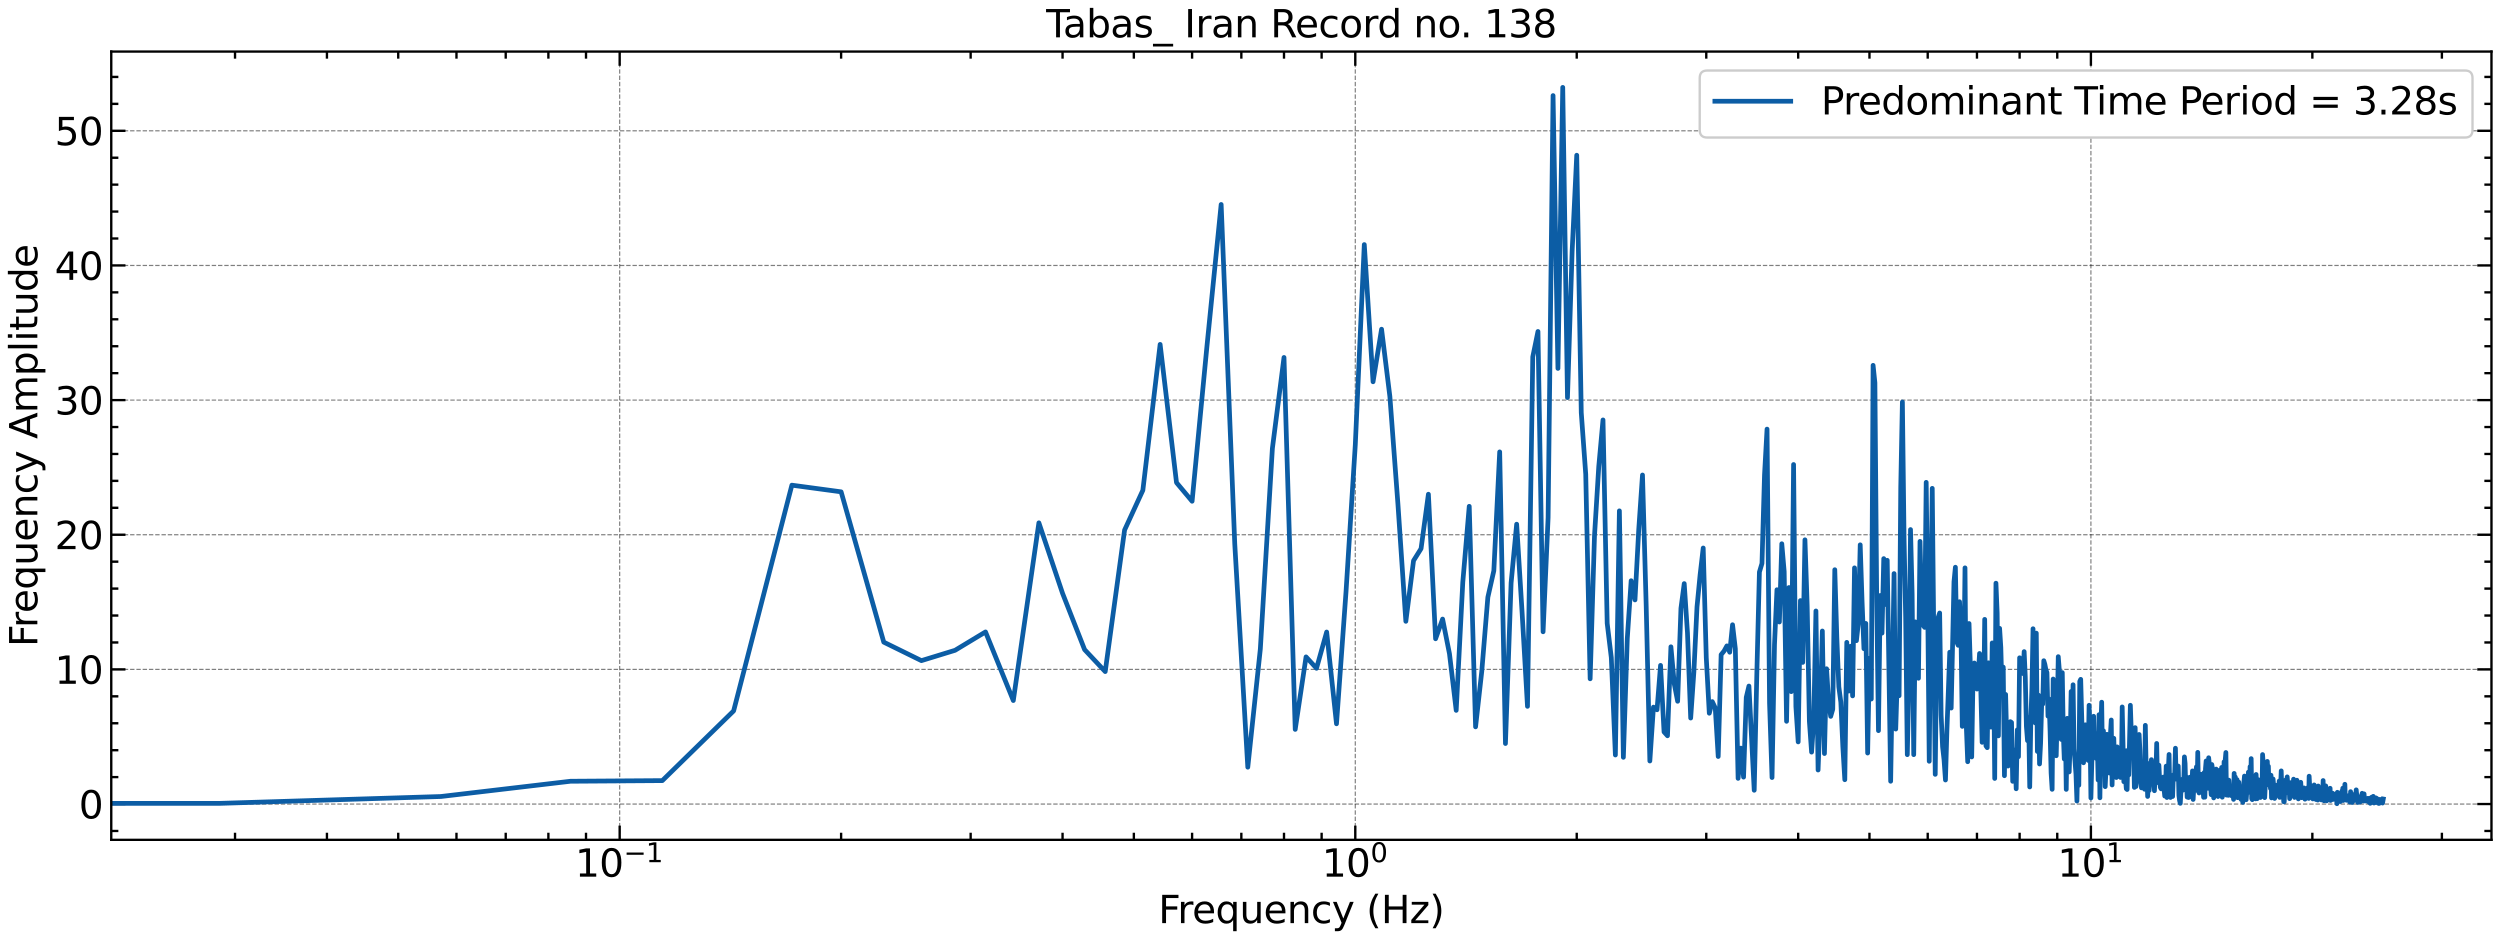 <?xml version="1.0" encoding="utf-8" standalone="no"?>
<!DOCTYPE svg PUBLIC "-//W3C//DTD SVG 1.1//EN"
  "http://www.w3.org/Graphics/SVG/1.1/DTD/svg11.dtd">
<svg xmlns:xlink="http://www.w3.org/1999/xlink" width="1054.945pt" height="396.467pt" viewBox="0 0 1054.945 396.467" xmlns="http://www.w3.org/2000/svg" version="1.1">
 <defs>
  <style type="text/css">*{stroke-linejoin: round; stroke-linecap: butt}</style>
 </defs>
 <g id="figure_1">
  <g id="patch_1">
   <path d="M 0 396.467 
L 1054.945 396.467 
L 1054.945 0 
L 0 0 
z
" style="fill: #ffffff"/>
  </g>
  <g id="axes_1">
   <g id="patch_2">
    <path d="M 46.945 354.397 
L 1051.345 354.397 
L 1051.345 21.758 
L 46.945 21.758 
z
" style="fill: #ffffff"/>
   </g>
   <g id="matplotlib.axis_1">
    <g id="xtick_1">
     <g id="line2d_1">
      <path d="M 261.487 354.397 
L 261.487 21.758 
" clip-path="url(#pe88d2de09d)" style="fill: none; stroke-dasharray: 1.85,0.8; stroke-dashoffset: 0; stroke: #000000; stroke-opacity: 0.5; stroke-width: 0.5"/>
     </g>
     <g id="line2d_2">
      <defs>
       <path id="mc8ecc2b5fe" d="M 0 0 
L 0 -6 
" style="stroke: #000000"/>
      </defs>
      <g>
       <use xlink:href="#mc8ecc2b5fe" x="261.487" y="354.397" style="stroke: #000000"/>
      </g>
     </g>
     <g id="line2d_3">
      <defs>
       <path id="m7f6d02382a" d="M 0 0 
L 0 6 
" style="stroke: #000000"/>
      </defs>
      <g>
       <use xlink:href="#m7f6d02382a" x="261.487" y="21.758" style="stroke: #000000"/>
      </g>
     </g>
     <g id="text_1">
      <!-- $\mathdefault{10^{-1}}$ -->
      <g transform="translate(242.687 370.055) scale(0.16 -0.16)">
       <defs>
        <path id="DejaVuSans-31" d="M 794 531 
L 1825 531 
L 1825 4091 
L 703 3866 
L 703 4441 
L 1819 4666 
L 2450 4666 
L 2450 531 
L 3481 531 
L 3481 0 
L 794 0 
L 794 531 
z
" transform="scale(0.016)"/>
        <path id="DejaVuSans-30" d="M 2034 4250 
Q 1547 4250 1301 3770 
Q 1056 3291 1056 2328 
Q 1056 1369 1301 889 
Q 1547 409 2034 409 
Q 2525 409 2770 889 
Q 3016 1369 3016 2328 
Q 3016 3291 2770 3770 
Q 2525 4250 2034 4250 
z
M 2034 4750 
Q 2819 4750 3233 4129 
Q 3647 3509 3647 2328 
Q 3647 1150 3233 529 
Q 2819 -91 2034 -91 
Q 1250 -91 836 529 
Q 422 1150 422 2328 
Q 422 3509 836 4129 
Q 1250 4750 2034 4750 
z
" transform="scale(0.016)"/>
        <path id="DejaVuSans-2212" d="M 678 2272 
L 4684 2272 
L 4684 1741 
L 678 1741 
L 678 2272 
z
" transform="scale(0.016)"/>
       </defs>
       <use xlink:href="#DejaVuSans-31" transform="translate(0 0.684)"/>
       <use xlink:href="#DejaVuSans-30" transform="translate(63.623 0.684)"/>
       <use xlink:href="#DejaVuSans-2212" transform="translate(128.203 38.966) scale(0.7)"/>
       <use xlink:href="#DejaVuSans-31" transform="translate(186.855 38.966) scale(0.7)"/>
      </g>
     </g>
    </g>
    <g id="xtick_2">
     <g id="line2d_4">
      <path d="M 571.902 354.397 
L 571.902 21.758 
" clip-path="url(#pe88d2de09d)" style="fill: none; stroke-dasharray: 1.85,0.8; stroke-dashoffset: 0; stroke: #000000; stroke-opacity: 0.5; stroke-width: 0.5"/>
     </g>
     <g id="line2d_5">
      <g>
       <use xlink:href="#mc8ecc2b5fe" x="571.902" y="354.397" style="stroke: #000000"/>
      </g>
     </g>
     <g id="line2d_6">
      <g>
       <use xlink:href="#m7f6d02382a" x="571.902" y="21.758" style="stroke: #000000"/>
      </g>
     </g>
     <g id="text_2">
      <!-- $\mathdefault{10^{0}}$ -->
      <g transform="translate(557.822 370.055) scale(0.16 -0.16)">
       <use xlink:href="#DejaVuSans-31" transform="translate(0 0.766)"/>
       <use xlink:href="#DejaVuSans-30" transform="translate(63.623 0.766)"/>
       <use xlink:href="#DejaVuSans-30" transform="translate(128.203 39.047) scale(0.7)"/>
      </g>
     </g>
    </g>
    <g id="xtick_3">
     <g id="line2d_7">
      <path d="M 882.318 354.397 
L 882.318 21.758 
" clip-path="url(#pe88d2de09d)" style="fill: none; stroke-dasharray: 1.85,0.8; stroke-dashoffset: 0; stroke: #000000; stroke-opacity: 0.5; stroke-width: 0.5"/>
     </g>
     <g id="line2d_8">
      <g>
       <use xlink:href="#mc8ecc2b5fe" x="882.318" y="354.397" style="stroke: #000000"/>
      </g>
     </g>
     <g id="line2d_9">
      <g>
       <use xlink:href="#m7f6d02382a" x="882.318" y="21.758" style="stroke: #000000"/>
      </g>
     </g>
     <g id="text_3">
      <!-- $\mathdefault{10^{1}}$ -->
      <g transform="translate(868.238 370.055) scale(0.16 -0.16)">
       <use xlink:href="#DejaVuSans-31" transform="translate(0 0.684)"/>
       <use xlink:href="#DejaVuSans-30" transform="translate(63.623 0.684)"/>
       <use xlink:href="#DejaVuSans-31" transform="translate(128.203 38.966) scale(0.7)"/>
      </g>
     </g>
    </g>
    <g id="xtick_4">
     <g id="line2d_10">
      <defs>
       <path id="m49f1343706" d="M 0 0 
L 0 -3 
" style="stroke: #000000"/>
      </defs>
      <g>
       <use xlink:href="#m49f1343706" x="99.177" y="354.397" style="stroke: #000000"/>
      </g>
     </g>
     <g id="line2d_11">
      <defs>
       <path id="m06d8e3eb8f" d="M 0 0 
L 0 3 
" style="stroke: #000000"/>
      </defs>
      <g>
       <use xlink:href="#m06d8e3eb8f" x="99.177" y="21.758" style="stroke: #000000"/>
      </g>
     </g>
    </g>
    <g id="xtick_5">
     <g id="line2d_12">
      <g>
       <use xlink:href="#m49f1343706" x="137.96" y="354.397" style="stroke: #000000"/>
      </g>
     </g>
     <g id="line2d_13">
      <g>
       <use xlink:href="#m06d8e3eb8f" x="137.96" y="21.758" style="stroke: #000000"/>
      </g>
     </g>
    </g>
    <g id="xtick_6">
     <g id="line2d_14">
      <g>
       <use xlink:href="#m49f1343706" x="168.042" y="354.397" style="stroke: #000000"/>
      </g>
     </g>
     <g id="line2d_15">
      <g>
       <use xlink:href="#m06d8e3eb8f" x="168.042" y="21.758" style="stroke: #000000"/>
      </g>
     </g>
    </g>
    <g id="xtick_7">
     <g id="line2d_16">
      <g>
       <use xlink:href="#m49f1343706" x="192.621" y="354.397" style="stroke: #000000"/>
      </g>
     </g>
     <g id="line2d_17">
      <g>
       <use xlink:href="#m06d8e3eb8f" x="192.621" y="21.758" style="stroke: #000000"/>
      </g>
     </g>
    </g>
    <g id="xtick_8">
     <g id="line2d_18">
      <g>
       <use xlink:href="#m49f1343706" x="213.403" y="354.397" style="stroke: #000000"/>
      </g>
     </g>
     <g id="line2d_19">
      <g>
       <use xlink:href="#m06d8e3eb8f" x="213.403" y="21.758" style="stroke: #000000"/>
      </g>
     </g>
    </g>
    <g id="xtick_9">
     <g id="line2d_20">
      <g>
       <use xlink:href="#m49f1343706" x="231.404" y="354.397" style="stroke: #000000"/>
      </g>
     </g>
     <g id="line2d_21">
      <g>
       <use xlink:href="#m06d8e3eb8f" x="231.404" y="21.758" style="stroke: #000000"/>
      </g>
     </g>
    </g>
    <g id="xtick_10">
     <g id="line2d_22">
      <g>
       <use xlink:href="#m49f1343706" x="247.283" y="354.397" style="stroke: #000000"/>
      </g>
     </g>
     <g id="line2d_23">
      <g>
       <use xlink:href="#m06d8e3eb8f" x="247.283" y="21.758" style="stroke: #000000"/>
      </g>
     </g>
    </g>
    <g id="xtick_11">
     <g id="line2d_24">
      <g>
       <use xlink:href="#m49f1343706" x="354.931" y="354.397" style="stroke: #000000"/>
      </g>
     </g>
     <g id="line2d_25">
      <g>
       <use xlink:href="#m06d8e3eb8f" x="354.931" y="21.758" style="stroke: #000000"/>
      </g>
     </g>
    </g>
    <g id="xtick_12">
     <g id="line2d_26">
      <g>
       <use xlink:href="#m49f1343706" x="409.593" y="354.397" style="stroke: #000000"/>
      </g>
     </g>
     <g id="line2d_27">
      <g>
       <use xlink:href="#m06d8e3eb8f" x="409.593" y="21.758" style="stroke: #000000"/>
      </g>
     </g>
    </g>
    <g id="xtick_13">
     <g id="line2d_28">
      <g>
       <use xlink:href="#m49f1343706" x="448.376" y="354.397" style="stroke: #000000"/>
      </g>
     </g>
     <g id="line2d_29">
      <g>
       <use xlink:href="#m06d8e3eb8f" x="448.376" y="21.758" style="stroke: #000000"/>
      </g>
     </g>
    </g>
    <g id="xtick_14">
     <g id="line2d_30">
      <g>
       <use xlink:href="#m49f1343706" x="478.458" y="354.397" style="stroke: #000000"/>
      </g>
     </g>
     <g id="line2d_31">
      <g>
       <use xlink:href="#m06d8e3eb8f" x="478.458" y="21.758" style="stroke: #000000"/>
      </g>
     </g>
    </g>
    <g id="xtick_15">
     <g id="line2d_32">
      <g>
       <use xlink:href="#m49f1343706" x="503.037" y="354.397" style="stroke: #000000"/>
      </g>
     </g>
     <g id="line2d_33">
      <g>
       <use xlink:href="#m06d8e3eb8f" x="503.037" y="21.758" style="stroke: #000000"/>
      </g>
     </g>
    </g>
    <g id="xtick_16">
     <g id="line2d_34">
      <g>
       <use xlink:href="#m49f1343706" x="523.818" y="354.397" style="stroke: #000000"/>
      </g>
     </g>
     <g id="line2d_35">
      <g>
       <use xlink:href="#m06d8e3eb8f" x="523.818" y="21.758" style="stroke: #000000"/>
      </g>
     </g>
    </g>
    <g id="xtick_17">
     <g id="line2d_36">
      <g>
       <use xlink:href="#m49f1343706" x="541.82" y="354.397" style="stroke: #000000"/>
      </g>
     </g>
     <g id="line2d_37">
      <g>
       <use xlink:href="#m06d8e3eb8f" x="541.82" y="21.758" style="stroke: #000000"/>
      </g>
     </g>
    </g>
    <g id="xtick_18">
     <g id="line2d_38">
      <g>
       <use xlink:href="#m49f1343706" x="557.698" y="354.397" style="stroke: #000000"/>
      </g>
     </g>
     <g id="line2d_39">
      <g>
       <use xlink:href="#m06d8e3eb8f" x="557.698" y="21.758" style="stroke: #000000"/>
      </g>
     </g>
    </g>
    <g id="xtick_19">
     <g id="line2d_40">
      <g>
       <use xlink:href="#m49f1343706" x="665.347" y="354.397" style="stroke: #000000"/>
      </g>
     </g>
     <g id="line2d_41">
      <g>
       <use xlink:href="#m06d8e3eb8f" x="665.347" y="21.758" style="stroke: #000000"/>
      </g>
     </g>
    </g>
    <g id="xtick_20">
     <g id="line2d_42">
      <g>
       <use xlink:href="#m49f1343706" x="720.008" y="354.397" style="stroke: #000000"/>
      </g>
     </g>
     <g id="line2d_43">
      <g>
       <use xlink:href="#m06d8e3eb8f" x="720.008" y="21.758" style="stroke: #000000"/>
      </g>
     </g>
    </g>
    <g id="xtick_21">
     <g id="line2d_44">
      <g>
       <use xlink:href="#m49f1343706" x="758.791" y="354.397" style="stroke: #000000"/>
      </g>
     </g>
     <g id="line2d_45">
      <g>
       <use xlink:href="#m06d8e3eb8f" x="758.791" y="21.758" style="stroke: #000000"/>
      </g>
     </g>
    </g>
    <g id="xtick_22">
     <g id="line2d_46">
      <g>
       <use xlink:href="#m49f1343706" x="788.873" y="354.397" style="stroke: #000000"/>
      </g>
     </g>
     <g id="line2d_47">
      <g>
       <use xlink:href="#m06d8e3eb8f" x="788.873" y="21.758" style="stroke: #000000"/>
      </g>
     </g>
    </g>
    <g id="xtick_23">
     <g id="line2d_48">
      <g>
       <use xlink:href="#m49f1343706" x="813.453" y="354.397" style="stroke: #000000"/>
      </g>
     </g>
     <g id="line2d_49">
      <g>
       <use xlink:href="#m06d8e3eb8f" x="813.453" y="21.758" style="stroke: #000000"/>
      </g>
     </g>
    </g>
    <g id="xtick_24">
     <g id="line2d_50">
      <g>
       <use xlink:href="#m49f1343706" x="834.234" y="354.397" style="stroke: #000000"/>
      </g>
     </g>
     <g id="line2d_51">
      <g>
       <use xlink:href="#m06d8e3eb8f" x="834.234" y="21.758" style="stroke: #000000"/>
      </g>
     </g>
    </g>
    <g id="xtick_25">
     <g id="line2d_52">
      <g>
       <use xlink:href="#m49f1343706" x="852.235" y="354.397" style="stroke: #000000"/>
      </g>
     </g>
     <g id="line2d_53">
      <g>
       <use xlink:href="#m06d8e3eb8f" x="852.235" y="21.758" style="stroke: #000000"/>
      </g>
     </g>
    </g>
    <g id="xtick_26">
     <g id="line2d_54">
      <g>
       <use xlink:href="#m49f1343706" x="868.114" y="354.397" style="stroke: #000000"/>
      </g>
     </g>
     <g id="line2d_55">
      <g>
       <use xlink:href="#m06d8e3eb8f" x="868.114" y="21.758" style="stroke: #000000"/>
      </g>
     </g>
    </g>
    <g id="xtick_27">
     <g id="line2d_56">
      <g>
       <use xlink:href="#m49f1343706" x="975.762" y="354.397" style="stroke: #000000"/>
      </g>
     </g>
     <g id="line2d_57">
      <g>
       <use xlink:href="#m06d8e3eb8f" x="975.762" y="21.758" style="stroke: #000000"/>
      </g>
     </g>
    </g>
    <g id="xtick_28">
     <g id="line2d_58">
      <g>
       <use xlink:href="#m49f1343706" x="1030.424" y="354.397" style="stroke: #000000"/>
      </g>
     </g>
     <g id="line2d_59">
      <g>
       <use xlink:href="#m06d8e3eb8f" x="1030.424" y="21.758" style="stroke: #000000"/>
      </g>
     </g>
    </g>
    <g id="text_4">
     <!-- Frequency (Hz) -->
     <g transform="translate(488.817 389.54) scale(0.16 -0.16)">
      <defs>
       <path id="DejaVuSans-46" d="M 628 4666 
L 3309 4666 
L 3309 4134 
L 1259 4134 
L 1259 2759 
L 3109 2759 
L 3109 2228 
L 1259 2228 
L 1259 0 
L 628 0 
L 628 4666 
z
" transform="scale(0.016)"/>
       <path id="DejaVuSans-72" d="M 2631 2963 
Q 2534 3019 2420 3045 
Q 2306 3072 2169 3072 
Q 1681 3072 1420 2755 
Q 1159 2438 1159 1844 
L 1159 0 
L 581 0 
L 581 3500 
L 1159 3500 
L 1159 2956 
Q 1341 3275 1631 3429 
Q 1922 3584 2338 3584 
Q 2397 3584 2469 3576 
Q 2541 3569 2628 3553 
L 2631 2963 
z
" transform="scale(0.016)"/>
       <path id="DejaVuSans-65" d="M 3597 1894 
L 3597 1613 
L 953 1613 
Q 991 1019 1311 708 
Q 1631 397 2203 397 
Q 2534 397 2845 478 
Q 3156 559 3463 722 
L 3463 178 
Q 3153 47 2828 -22 
Q 2503 -91 2169 -91 
Q 1331 -91 842 396 
Q 353 884 353 1716 
Q 353 2575 817 3079 
Q 1281 3584 2069 3584 
Q 2775 3584 3186 3129 
Q 3597 2675 3597 1894 
z
M 3022 2063 
Q 3016 2534 2758 2815 
Q 2500 3097 2075 3097 
Q 1594 3097 1305 2825 
Q 1016 2553 972 2059 
L 3022 2063 
z
" transform="scale(0.016)"/>
       <path id="DejaVuSans-71" d="M 947 1747 
Q 947 1113 1208 752 
Q 1469 391 1925 391 
Q 2381 391 2643 752 
Q 2906 1113 2906 1747 
Q 2906 2381 2643 2742 
Q 2381 3103 1925 3103 
Q 1469 3103 1208 2742 
Q 947 2381 947 1747 
z
M 2906 525 
Q 2725 213 2448 61 
Q 2172 -91 1784 -91 
Q 1150 -91 751 415 
Q 353 922 353 1747 
Q 353 2572 751 3078 
Q 1150 3584 1784 3584 
Q 2172 3584 2448 3432 
Q 2725 3281 2906 2969 
L 2906 3500 
L 3481 3500 
L 3481 -1331 
L 2906 -1331 
L 2906 525 
z
" transform="scale(0.016)"/>
       <path id="DejaVuSans-75" d="M 544 1381 
L 544 3500 
L 1119 3500 
L 1119 1403 
Q 1119 906 1312 657 
Q 1506 409 1894 409 
Q 2359 409 2629 706 
Q 2900 1003 2900 1516 
L 2900 3500 
L 3475 3500 
L 3475 0 
L 2900 0 
L 2900 538 
Q 2691 219 2414 64 
Q 2138 -91 1772 -91 
Q 1169 -91 856 284 
Q 544 659 544 1381 
z
M 1991 3584 
L 1991 3584 
z
" transform="scale(0.016)"/>
       <path id="DejaVuSans-6e" d="M 3513 2113 
L 3513 0 
L 2938 0 
L 2938 2094 
Q 2938 2591 2744 2837 
Q 2550 3084 2163 3084 
Q 1697 3084 1428 2787 
Q 1159 2491 1159 1978 
L 1159 0 
L 581 0 
L 581 3500 
L 1159 3500 
L 1159 2956 
Q 1366 3272 1645 3428 
Q 1925 3584 2291 3584 
Q 2894 3584 3203 3211 
Q 3513 2838 3513 2113 
z
" transform="scale(0.016)"/>
       <path id="DejaVuSans-63" d="M 3122 3366 
L 3122 2828 
Q 2878 2963 2633 3030 
Q 2388 3097 2138 3097 
Q 1578 3097 1268 2742 
Q 959 2388 959 1747 
Q 959 1106 1268 751 
Q 1578 397 2138 397 
Q 2388 397 2633 464 
Q 2878 531 3122 666 
L 3122 134 
Q 2881 22 2623 -34 
Q 2366 -91 2075 -91 
Q 1284 -91 818 406 
Q 353 903 353 1747 
Q 353 2603 823 3093 
Q 1294 3584 2113 3584 
Q 2378 3584 2631 3529 
Q 2884 3475 3122 3366 
z
" transform="scale(0.016)"/>
       <path id="DejaVuSans-79" d="M 2059 -325 
Q 1816 -950 1584 -1140 
Q 1353 -1331 966 -1331 
L 506 -1331 
L 506 -850 
L 844 -850 
Q 1081 -850 1212 -737 
Q 1344 -625 1503 -206 
L 1606 56 
L 191 3500 
L 800 3500 
L 1894 763 
L 2988 3500 
L 3597 3500 
L 2059 -325 
z
" transform="scale(0.016)"/>
       <path id="DejaVuSans-20" transform="scale(0.016)"/>
       <path id="DejaVuSans-28" d="M 1984 4856 
Q 1566 4138 1362 3434 
Q 1159 2731 1159 2009 
Q 1159 1288 1364 580 
Q 1569 -128 1984 -844 
L 1484 -844 
Q 1016 -109 783 600 
Q 550 1309 550 2009 
Q 550 2706 781 3412 
Q 1013 4119 1484 4856 
L 1984 4856 
z
" transform="scale(0.016)"/>
       <path id="DejaVuSans-48" d="M 628 4666 
L 1259 4666 
L 1259 2753 
L 3553 2753 
L 3553 4666 
L 4184 4666 
L 4184 0 
L 3553 0 
L 3553 2222 
L 1259 2222 
L 1259 0 
L 628 0 
L 628 4666 
z
" transform="scale(0.016)"/>
       <path id="DejaVuSans-7a" d="M 353 3500 
L 3084 3500 
L 3084 2975 
L 922 459 
L 3084 459 
L 3084 0 
L 275 0 
L 275 525 
L 2438 3041 
L 353 3041 
L 353 3500 
z
" transform="scale(0.016)"/>
       <path id="DejaVuSans-29" d="M 513 4856 
L 1013 4856 
Q 1481 4119 1714 3412 
Q 1947 2706 1947 2009 
Q 1947 1309 1714 600 
Q 1481 -109 1013 -844 
L 513 -844 
Q 928 -128 1133 580 
Q 1338 1288 1338 2009 
Q 1338 2731 1133 3434 
Q 928 4138 513 4856 
z
" transform="scale(0.016)"/>
      </defs>
      <use xlink:href="#DejaVuSans-46"/>
      <use xlink:href="#DejaVuSans-72" x="50.27"/>
      <use xlink:href="#DejaVuSans-65" x="89.133"/>
      <use xlink:href="#DejaVuSans-71" x="150.656"/>
      <use xlink:href="#DejaVuSans-75" x="214.133"/>
      <use xlink:href="#DejaVuSans-65" x="277.512"/>
      <use xlink:href="#DejaVuSans-6e" x="339.035"/>
      <use xlink:href="#DejaVuSans-63" x="402.414"/>
      <use xlink:href="#DejaVuSans-79" x="457.395"/>
      <use xlink:href="#DejaVuSans-20" x="516.574"/>
      <use xlink:href="#DejaVuSans-28" x="548.361"/>
      <use xlink:href="#DejaVuSans-48" x="587.375"/>
      <use xlink:href="#DejaVuSans-7a" x="662.57"/>
      <use xlink:href="#DejaVuSans-29" x="715.061"/>
     </g>
    </g>
   </g>
   <g id="matplotlib.axis_2">
    <g id="ytick_1">
     <g id="line2d_60">
      <path d="M 46.945 339.289 
L 1051.345 339.289 
" clip-path="url(#pe88d2de09d)" style="fill: none; stroke-dasharray: 1.85,0.8; stroke-dashoffset: 0; stroke: #000000; stroke-opacity: 0.5; stroke-width: 0.5"/>
     </g>
     <g id="line2d_61">
      <defs>
       <path id="m2271f872e5" d="M 0 0 
L 6 0 
" style="stroke: #000000"/>
      </defs>
      <g>
       <use xlink:href="#m2271f872e5" x="46.945" y="339.289" style="stroke: #000000"/>
      </g>
     </g>
     <g id="line2d_62">
      <defs>
       <path id="mfde141acc9" d="M 0 0 
L -6 0 
" style="stroke: #000000"/>
      </defs>
      <g>
       <use xlink:href="#mfde141acc9" x="1051.345" y="339.289" style="stroke: #000000"/>
      </g>
     </g>
     <g id="text_5">
      <!-- 0 -->
      <g transform="translate(33.265 345.368) scale(0.16 -0.16)">
       <use xlink:href="#DejaVuSans-30"/>
      </g>
     </g>
    </g>
    <g id="ytick_2">
     <g id="line2d_63">
      <path d="M 46.945 282.469 
L 1051.345 282.469 
" clip-path="url(#pe88d2de09d)" style="fill: none; stroke-dasharray: 1.85,0.8; stroke-dashoffset: 0; stroke: #000000; stroke-opacity: 0.5; stroke-width: 0.5"/>
     </g>
     <g id="line2d_64">
      <g>
       <use xlink:href="#m2271f872e5" x="46.945" y="282.469" style="stroke: #000000"/>
      </g>
     </g>
     <g id="line2d_65">
      <g>
       <use xlink:href="#mfde141acc9" x="1051.345" y="282.469" style="stroke: #000000"/>
      </g>
     </g>
     <g id="text_6">
      <!-- 10 -->
      <g transform="translate(23.085 288.548) scale(0.16 -0.16)">
       <use xlink:href="#DejaVuSans-31"/>
       <use xlink:href="#DejaVuSans-30" x="63.623"/>
      </g>
     </g>
    </g>
    <g id="ytick_3">
     <g id="line2d_66">
      <path d="M 46.945 225.65 
L 1051.345 225.65 
" clip-path="url(#pe88d2de09d)" style="fill: none; stroke-dasharray: 1.85,0.8; stroke-dashoffset: 0; stroke: #000000; stroke-opacity: 0.5; stroke-width: 0.5"/>
     </g>
     <g id="line2d_67">
      <g>
       <use xlink:href="#m2271f872e5" x="46.945" y="225.65" style="stroke: #000000"/>
      </g>
     </g>
     <g id="line2d_68">
      <g>
       <use xlink:href="#mfde141acc9" x="1051.345" y="225.65" style="stroke: #000000"/>
      </g>
     </g>
     <g id="text_7">
      <!-- 20 -->
      <g transform="translate(23.085 231.728) scale(0.16 -0.16)">
       <defs>
        <path id="DejaVuSans-32" d="M 1228 531 
L 3431 531 
L 3431 0 
L 469 0 
L 469 531 
Q 828 903 1448 1529 
Q 2069 2156 2228 2338 
Q 2531 2678 2651 2914 
Q 2772 3150 2772 3378 
Q 2772 3750 2511 3984 
Q 2250 4219 1831 4219 
Q 1534 4219 1204 4116 
Q 875 4013 500 3803 
L 500 4441 
Q 881 4594 1212 4672 
Q 1544 4750 1819 4750 
Q 2544 4750 2975 4387 
Q 3406 4025 3406 3419 
Q 3406 3131 3298 2873 
Q 3191 2616 2906 2266 
Q 2828 2175 2409 1742 
Q 1991 1309 1228 531 
z
" transform="scale(0.016)"/>
       </defs>
       <use xlink:href="#DejaVuSans-32"/>
       <use xlink:href="#DejaVuSans-30" x="63.623"/>
      </g>
     </g>
    </g>
    <g id="ytick_4">
     <g id="line2d_69">
      <path d="M 46.945 168.83 
L 1051.345 168.83 
" clip-path="url(#pe88d2de09d)" style="fill: none; stroke-dasharray: 1.85,0.8; stroke-dashoffset: 0; stroke: #000000; stroke-opacity: 0.5; stroke-width: 0.5"/>
     </g>
     <g id="line2d_70">
      <g>
       <use xlink:href="#m2271f872e5" x="46.945" y="168.83" style="stroke: #000000"/>
      </g>
     </g>
     <g id="line2d_71">
      <g>
       <use xlink:href="#mfde141acc9" x="1051.345" y="168.83" style="stroke: #000000"/>
      </g>
     </g>
     <g id="text_8">
      <!-- 30 -->
      <g transform="translate(23.085 174.908) scale(0.16 -0.16)">
       <defs>
        <path id="DejaVuSans-33" d="M 2597 2516 
Q 3050 2419 3304 2112 
Q 3559 1806 3559 1356 
Q 3559 666 3084 287 
Q 2609 -91 1734 -91 
Q 1441 -91 1130 -33 
Q 819 25 488 141 
L 488 750 
Q 750 597 1062 519 
Q 1375 441 1716 441 
Q 2309 441 2620 675 
Q 2931 909 2931 1356 
Q 2931 1769 2642 2001 
Q 2353 2234 1838 2234 
L 1294 2234 
L 1294 2753 
L 1863 2753 
Q 2328 2753 2575 2939 
Q 2822 3125 2822 3475 
Q 2822 3834 2567 4026 
Q 2313 4219 1838 4219 
Q 1578 4219 1281 4162 
Q 984 4106 628 3988 
L 628 4550 
Q 988 4650 1302 4700 
Q 1616 4750 1894 4750 
Q 2613 4750 3031 4423 
Q 3450 4097 3450 3541 
Q 3450 3153 3228 2886 
Q 3006 2619 2597 2516 
z
" transform="scale(0.016)"/>
       </defs>
       <use xlink:href="#DejaVuSans-33"/>
       <use xlink:href="#DejaVuSans-30" x="63.623"/>
      </g>
     </g>
    </g>
    <g id="ytick_5">
     <g id="line2d_72">
      <path d="M 46.945 112.01 
L 1051.345 112.01 
" clip-path="url(#pe88d2de09d)" style="fill: none; stroke-dasharray: 1.85,0.8; stroke-dashoffset: 0; stroke: #000000; stroke-opacity: 0.5; stroke-width: 0.5"/>
     </g>
     <g id="line2d_73">
      <g>
       <use xlink:href="#m2271f872e5" x="46.945" y="112.01" style="stroke: #000000"/>
      </g>
     </g>
     <g id="line2d_74">
      <g>
       <use xlink:href="#mfde141acc9" x="1051.345" y="112.01" style="stroke: #000000"/>
      </g>
     </g>
     <g id="text_9">
      <!-- 40 -->
      <g transform="translate(23.085 118.089) scale(0.16 -0.16)">
       <defs>
        <path id="DejaVuSans-34" d="M 2419 4116 
L 825 1625 
L 2419 1625 
L 2419 4116 
z
M 2253 4666 
L 3047 4666 
L 3047 1625 
L 3713 1625 
L 3713 1100 
L 3047 1100 
L 3047 0 
L 2419 0 
L 2419 1100 
L 313 1100 
L 313 1709 
L 2253 4666 
z
" transform="scale(0.016)"/>
       </defs>
       <use xlink:href="#DejaVuSans-34"/>
       <use xlink:href="#DejaVuSans-30" x="63.623"/>
      </g>
     </g>
    </g>
    <g id="ytick_6">
     <g id="line2d_75">
      <path d="M 46.945 55.19 
L 1051.345 55.19 
" clip-path="url(#pe88d2de09d)" style="fill: none; stroke-dasharray: 1.85,0.8; stroke-dashoffset: 0; stroke: #000000; stroke-opacity: 0.5; stroke-width: 0.5"/>
     </g>
     <g id="line2d_76">
      <g>
       <use xlink:href="#m2271f872e5" x="46.945" y="55.19" style="stroke: #000000"/>
      </g>
     </g>
     <g id="line2d_77">
      <g>
       <use xlink:href="#mfde141acc9" x="1051.345" y="55.19" style="stroke: #000000"/>
      </g>
     </g>
     <g id="text_10">
      <!-- 50 -->
      <g transform="translate(23.085 61.269) scale(0.16 -0.16)">
       <defs>
        <path id="DejaVuSans-35" d="M 691 4666 
L 3169 4666 
L 3169 4134 
L 1269 4134 
L 1269 2991 
Q 1406 3038 1543 3061 
Q 1681 3084 1819 3084 
Q 2600 3084 3056 2656 
Q 3513 2228 3513 1497 
Q 3513 744 3044 326 
Q 2575 -91 1722 -91 
Q 1428 -91 1123 -41 
Q 819 9 494 109 
L 494 744 
Q 775 591 1075 516 
Q 1375 441 1709 441 
Q 2250 441 2565 725 
Q 2881 1009 2881 1497 
Q 2881 1984 2565 2268 
Q 2250 2553 1709 2553 
Q 1456 2553 1204 2497 
Q 953 2441 691 2322 
L 691 4666 
z
" transform="scale(0.016)"/>
       </defs>
       <use xlink:href="#DejaVuSans-35"/>
       <use xlink:href="#DejaVuSans-30" x="63.623"/>
      </g>
     </g>
    </g>
    <g id="ytick_7">
     <g id="line2d_78">
      <defs>
       <path id="m483a235f70" d="M 0 0 
L 3 0 
" style="stroke: #000000"/>
      </defs>
      <g>
       <use xlink:href="#m483a235f70" x="46.945" y="350.653" style="stroke: #000000"/>
      </g>
     </g>
     <g id="line2d_79">
      <defs>
       <path id="mf4b39a8055" d="M 0 0 
L -3 0 
" style="stroke: #000000"/>
      </defs>
      <g>
       <use xlink:href="#mf4b39a8055" x="1051.345" y="350.653" style="stroke: #000000"/>
      </g>
     </g>
    </g>
    <g id="ytick_8">
     <g id="line2d_80">
      <g>
       <use xlink:href="#m483a235f70" x="46.945" y="327.925" style="stroke: #000000"/>
      </g>
     </g>
     <g id="line2d_81">
      <g>
       <use xlink:href="#mf4b39a8055" x="1051.345" y="327.925" style="stroke: #000000"/>
      </g>
     </g>
    </g>
    <g id="ytick_9">
     <g id="line2d_82">
      <g>
       <use xlink:href="#m483a235f70" x="46.945" y="316.561" style="stroke: #000000"/>
      </g>
     </g>
     <g id="line2d_83">
      <g>
       <use xlink:href="#mf4b39a8055" x="1051.345" y="316.561" style="stroke: #000000"/>
      </g>
     </g>
    </g>
    <g id="ytick_10">
     <g id="line2d_84">
      <g>
       <use xlink:href="#m483a235f70" x="46.945" y="305.197" style="stroke: #000000"/>
      </g>
     </g>
     <g id="line2d_85">
      <g>
       <use xlink:href="#mf4b39a8055" x="1051.345" y="305.197" style="stroke: #000000"/>
      </g>
     </g>
    </g>
    <g id="ytick_11">
     <g id="line2d_86">
      <g>
       <use xlink:href="#m483a235f70" x="46.945" y="293.833" style="stroke: #000000"/>
      </g>
     </g>
     <g id="line2d_87">
      <g>
       <use xlink:href="#mf4b39a8055" x="1051.345" y="293.833" style="stroke: #000000"/>
      </g>
     </g>
    </g>
    <g id="ytick_12">
     <g id="line2d_88">
      <g>
       <use xlink:href="#m483a235f70" x="46.945" y="271.106" style="stroke: #000000"/>
      </g>
     </g>
     <g id="line2d_89">
      <g>
       <use xlink:href="#mf4b39a8055" x="1051.345" y="271.106" style="stroke: #000000"/>
      </g>
     </g>
    </g>
    <g id="ytick_13">
     <g id="line2d_90">
      <g>
       <use xlink:href="#m483a235f70" x="46.945" y="259.742" style="stroke: #000000"/>
      </g>
     </g>
     <g id="line2d_91">
      <g>
       <use xlink:href="#mf4b39a8055" x="1051.345" y="259.742" style="stroke: #000000"/>
      </g>
     </g>
    </g>
    <g id="ytick_14">
     <g id="line2d_92">
      <g>
       <use xlink:href="#m483a235f70" x="46.945" y="248.378" style="stroke: #000000"/>
      </g>
     </g>
     <g id="line2d_93">
      <g>
       <use xlink:href="#mf4b39a8055" x="1051.345" y="248.378" style="stroke: #000000"/>
      </g>
     </g>
    </g>
    <g id="ytick_15">
     <g id="line2d_94">
      <g>
       <use xlink:href="#m483a235f70" x="46.945" y="237.014" style="stroke: #000000"/>
      </g>
     </g>
     <g id="line2d_95">
      <g>
       <use xlink:href="#mf4b39a8055" x="1051.345" y="237.014" style="stroke: #000000"/>
      </g>
     </g>
    </g>
    <g id="ytick_16">
     <g id="line2d_96">
      <g>
       <use xlink:href="#m483a235f70" x="46.945" y="214.286" style="stroke: #000000"/>
      </g>
     </g>
     <g id="line2d_97">
      <g>
       <use xlink:href="#mf4b39a8055" x="1051.345" y="214.286" style="stroke: #000000"/>
      </g>
     </g>
    </g>
    <g id="ytick_17">
     <g id="line2d_98">
      <g>
       <use xlink:href="#m483a235f70" x="46.945" y="202.922" style="stroke: #000000"/>
      </g>
     </g>
     <g id="line2d_99">
      <g>
       <use xlink:href="#mf4b39a8055" x="1051.345" y="202.922" style="stroke: #000000"/>
      </g>
     </g>
    </g>
    <g id="ytick_18">
     <g id="line2d_100">
      <g>
       <use xlink:href="#m483a235f70" x="46.945" y="191.558" style="stroke: #000000"/>
      </g>
     </g>
     <g id="line2d_101">
      <g>
       <use xlink:href="#mf4b39a8055" x="1051.345" y="191.558" style="stroke: #000000"/>
      </g>
     </g>
    </g>
    <g id="ytick_19">
     <g id="line2d_102">
      <g>
       <use xlink:href="#m483a235f70" x="46.945" y="180.194" style="stroke: #000000"/>
      </g>
     </g>
     <g id="line2d_103">
      <g>
       <use xlink:href="#mf4b39a8055" x="1051.345" y="180.194" style="stroke: #000000"/>
      </g>
     </g>
    </g>
    <g id="ytick_20">
     <g id="line2d_104">
      <g>
       <use xlink:href="#m483a235f70" x="46.945" y="157.466" style="stroke: #000000"/>
      </g>
     </g>
     <g id="line2d_105">
      <g>
       <use xlink:href="#mf4b39a8055" x="1051.345" y="157.466" style="stroke: #000000"/>
      </g>
     </g>
    </g>
    <g id="ytick_21">
     <g id="line2d_106">
      <g>
       <use xlink:href="#m483a235f70" x="46.945" y="146.102" style="stroke: #000000"/>
      </g>
     </g>
     <g id="line2d_107">
      <g>
       <use xlink:href="#mf4b39a8055" x="1051.345" y="146.102" style="stroke: #000000"/>
      </g>
     </g>
    </g>
    <g id="ytick_22">
     <g id="line2d_108">
      <g>
       <use xlink:href="#m483a235f70" x="46.945" y="134.738" style="stroke: #000000"/>
      </g>
     </g>
     <g id="line2d_109">
      <g>
       <use xlink:href="#mf4b39a8055" x="1051.345" y="134.738" style="stroke: #000000"/>
      </g>
     </g>
    </g>
    <g id="ytick_23">
     <g id="line2d_110">
      <g>
       <use xlink:href="#m483a235f70" x="46.945" y="123.374" style="stroke: #000000"/>
      </g>
     </g>
     <g id="line2d_111">
      <g>
       <use xlink:href="#mf4b39a8055" x="1051.345" y="123.374" style="stroke: #000000"/>
      </g>
     </g>
    </g>
    <g id="ytick_24">
     <g id="line2d_112">
      <g>
       <use xlink:href="#m483a235f70" x="46.945" y="100.646" style="stroke: #000000"/>
      </g>
     </g>
     <g id="line2d_113">
      <g>
       <use xlink:href="#mf4b39a8055" x="1051.345" y="100.646" style="stroke: #000000"/>
      </g>
     </g>
    </g>
    <g id="ytick_25">
     <g id="line2d_114">
      <g>
       <use xlink:href="#m483a235f70" x="46.945" y="89.282" style="stroke: #000000"/>
      </g>
     </g>
     <g id="line2d_115">
      <g>
       <use xlink:href="#mf4b39a8055" x="1051.345" y="89.282" style="stroke: #000000"/>
      </g>
     </g>
    </g>
    <g id="ytick_26">
     <g id="line2d_116">
      <g>
       <use xlink:href="#m483a235f70" x="46.945" y="77.918" style="stroke: #000000"/>
      </g>
     </g>
     <g id="line2d_117">
      <g>
       <use xlink:href="#mf4b39a8055" x="1051.345" y="77.918" style="stroke: #000000"/>
      </g>
     </g>
    </g>
    <g id="ytick_27">
     <g id="line2d_118">
      <g>
       <use xlink:href="#m483a235f70" x="46.945" y="66.554" style="stroke: #000000"/>
      </g>
     </g>
     <g id="line2d_119">
      <g>
       <use xlink:href="#mf4b39a8055" x="1051.345" y="66.554" style="stroke: #000000"/>
      </g>
     </g>
    </g>
    <g id="ytick_28">
     <g id="line2d_120">
      <g>
       <use xlink:href="#m483a235f70" x="46.945" y="43.826" style="stroke: #000000"/>
      </g>
     </g>
     <g id="line2d_121">
      <g>
       <use xlink:href="#mf4b39a8055" x="1051.345" y="43.826" style="stroke: #000000"/>
      </g>
     </g>
    </g>
    <g id="ytick_29">
     <g id="line2d_122">
      <g>
       <use xlink:href="#m483a235f70" x="46.945" y="32.462" style="stroke: #000000"/>
      </g>
     </g>
     <g id="line2d_123">
      <g>
       <use xlink:href="#mf4b39a8055" x="1051.345" y="32.462" style="stroke: #000000"/>
      </g>
     </g>
    </g>
    <g id="text_11">
     <!-- Frequency Amplitude -->
     <g transform="translate(15.758 272.944) rotate(-90) scale(0.16 -0.16)">
      <defs>
       <path id="DejaVuSans-41" d="M 2188 4044 
L 1331 1722 
L 3047 1722 
L 2188 4044 
z
M 1831 4666 
L 2547 4666 
L 4325 0 
L 3669 0 
L 3244 1197 
L 1141 1197 
L 716 0 
L 50 0 
L 1831 4666 
z
" transform="scale(0.016)"/>
       <path id="DejaVuSans-6d" d="M 3328 2828 
Q 3544 3216 3844 3400 
Q 4144 3584 4550 3584 
Q 5097 3584 5394 3201 
Q 5691 2819 5691 2113 
L 5691 0 
L 5113 0 
L 5113 2094 
Q 5113 2597 4934 2840 
Q 4756 3084 4391 3084 
Q 3944 3084 3684 2787 
Q 3425 2491 3425 1978 
L 3425 0 
L 2847 0 
L 2847 2094 
Q 2847 2600 2669 2842 
Q 2491 3084 2119 3084 
Q 1678 3084 1418 2786 
Q 1159 2488 1159 1978 
L 1159 0 
L 581 0 
L 581 3500 
L 1159 3500 
L 1159 2956 
Q 1356 3278 1631 3431 
Q 1906 3584 2284 3584 
Q 2666 3584 2933 3390 
Q 3200 3197 3328 2828 
z
" transform="scale(0.016)"/>
       <path id="DejaVuSans-70" d="M 1159 525 
L 1159 -1331 
L 581 -1331 
L 581 3500 
L 1159 3500 
L 1159 2969 
Q 1341 3281 1617 3432 
Q 1894 3584 2278 3584 
Q 2916 3584 3314 3078 
Q 3713 2572 3713 1747 
Q 3713 922 3314 415 
Q 2916 -91 2278 -91 
Q 1894 -91 1617 61 
Q 1341 213 1159 525 
z
M 3116 1747 
Q 3116 2381 2855 2742 
Q 2594 3103 2138 3103 
Q 1681 3103 1420 2742 
Q 1159 2381 1159 1747 
Q 1159 1113 1420 752 
Q 1681 391 2138 391 
Q 2594 391 2855 752 
Q 3116 1113 3116 1747 
z
" transform="scale(0.016)"/>
       <path id="DejaVuSans-6c" d="M 603 4863 
L 1178 4863 
L 1178 0 
L 603 0 
L 603 4863 
z
" transform="scale(0.016)"/>
       <path id="DejaVuSans-69" d="M 603 3500 
L 1178 3500 
L 1178 0 
L 603 0 
L 603 3500 
z
M 603 4863 
L 1178 4863 
L 1178 4134 
L 603 4134 
L 603 4863 
z
" transform="scale(0.016)"/>
       <path id="DejaVuSans-74" d="M 1172 4494 
L 1172 3500 
L 2356 3500 
L 2356 3053 
L 1172 3053 
L 1172 1153 
Q 1172 725 1289 603 
Q 1406 481 1766 481 
L 2356 481 
L 2356 0 
L 1766 0 
Q 1100 0 847 248 
Q 594 497 594 1153 
L 594 3053 
L 172 3053 
L 172 3500 
L 594 3500 
L 594 4494 
L 1172 4494 
z
" transform="scale(0.016)"/>
       <path id="DejaVuSans-64" d="M 2906 2969 
L 2906 4863 
L 3481 4863 
L 3481 0 
L 2906 0 
L 2906 525 
Q 2725 213 2448 61 
Q 2172 -91 1784 -91 
Q 1150 -91 751 415 
Q 353 922 353 1747 
Q 353 2572 751 3078 
Q 1150 3584 1784 3584 
Q 2172 3584 2448 3432 
Q 2725 3281 2906 2969 
z
M 947 1747 
Q 947 1113 1208 752 
Q 1469 391 1925 391 
Q 2381 391 2643 752 
Q 2906 1113 2906 1747 
Q 2906 2381 2643 2742 
Q 2381 3103 1925 3103 
Q 1469 3103 1208 2742 
Q 947 2381 947 1747 
z
" transform="scale(0.016)"/>
      </defs>
      <use xlink:href="#DejaVuSans-46"/>
      <use xlink:href="#DejaVuSans-72" x="50.27"/>
      <use xlink:href="#DejaVuSans-65" x="89.133"/>
      <use xlink:href="#DejaVuSans-71" x="150.656"/>
      <use xlink:href="#DejaVuSans-75" x="214.133"/>
      <use xlink:href="#DejaVuSans-65" x="277.512"/>
      <use xlink:href="#DejaVuSans-6e" x="339.035"/>
      <use xlink:href="#DejaVuSans-63" x="402.414"/>
      <use xlink:href="#DejaVuSans-79" x="457.395"/>
      <use xlink:href="#DejaVuSans-20" x="516.574"/>
      <use xlink:href="#DejaVuSans-41" x="548.361"/>
      <use xlink:href="#DejaVuSans-6d" x="616.77"/>
      <use xlink:href="#DejaVuSans-70" x="714.182"/>
      <use xlink:href="#DejaVuSans-6c" x="777.658"/>
      <use xlink:href="#DejaVuSans-69" x="805.441"/>
      <use xlink:href="#DejaVuSans-74" x="833.225"/>
      <use xlink:href="#DejaVuSans-75" x="872.434"/>
      <use xlink:href="#DejaVuSans-64" x="935.812"/>
      <use xlink:href="#DejaVuSans-65" x="999.289"/>
     </g>
    </g>
   </g>
   <g id="line2d_124">
    <path d="M -1 339.004 
L 92.6 339.004 
L 186.044 336.109 
L 240.705 329.672 
L 279.488 329.399 
L 309.571 299.994 
L 334.15 204.734 
L 354.931 207.54 
L 372.933 270.976 
L 388.811 278.774 
L 403.015 274.411 
L 415.864 266.655 
L 427.594 295.614 
L 438.385 220.618 
L 448.376 250.377 
L 457.677 274.126 
L 466.377 283.389 
L 474.55 223.657 
L 482.256 206.9 
L 489.545 145.327 
L 496.459 203.655 
L 503.037 211.516 
L 509.308 146.075 
L 515.301 86.282 
L 521.039 229.494 
L 526.542 323.737 
L 531.829 273.88 
L 536.917 189.229 
L 541.82 150.838 
L 546.551 307.792 
L 551.121 277.194 
L 555.541 282.01 
L 559.822 266.704 
L 563.97 305.421 
L 567.994 249.643 
L 571.902 187.745 
L 575.7 103.207 
L 579.394 161.096 
L 582.989 138.92 
L 586.491 167.278 
L 589.904 212.843 
L 593.233 262.182 
L 596.481 236.59 
L 599.654 231.513 
L 602.753 208.559 
L 605.782 269.543 
L 608.745 261.233 
L 611.645 275.861 
L 614.483 299.756 
L 617.263 245.713 
L 619.986 213.654 
L 622.656 306.709 
L 625.274 283.298 
L 627.842 252.02 
L 630.362 240.847 
L 632.835 190.69 
L 635.264 313.75 
L 637.65 245.996 
L 639.995 221.199 
L 642.3 258.618 
L 644.565 298.06 
L 646.794 150.589 
L 648.986 139.873 
L 651.143 266.593 
L 653.266 218.406 
L 655.356 40.334 
L 657.414 155.461 
L 659.442 36.877 
L 661.439 167.768 
L 663.407 105.972 
L 665.347 65.507 
L 667.259 174.165 
L 669.144 200.098 
L 671.004 286.438 
L 672.838 226.162 
L 674.648 196.819 
L 676.433 177.205 
L 678.196 263.015 
L 679.935 277.503 
L 681.653 318.59 
L 683.348 215.566 
L 685.023 319.568 
L 686.677 269.438 
L 688.311 245.054 
L 689.926 253.148 
L 691.521 223.337 
L 693.098 200.445 
L 694.656 255.713 
L 696.197 321.125 
L 697.721 298.389 
L 699.227 299.514 
L 700.716 280.778 
L 702.19 308.866 
L 703.647 310.478 
L 705.089 272.933 
L 706.516 288.64 
L 707.927 295.927 
L 709.324 256.675 
L 710.707 246.267 
L 712.076 267.067 
L 713.431 302.999 
L 714.772 283.621 
L 716.1 256.072 
L 717.416 242.504 
L 718.718 231.245 
L 720.008 277.532 
L 721.286 300.966 
L 722.552 296.07 
L 723.806 298.75 
L 725.048 319.223 
L 726.28 276.25 
L 727.5 274.742 
L 728.709 272.552 
L 729.907 275.228 
L 731.095 263.629 
L 732.272 273.768 
L 733.439 328.452 
L 734.597 315.69 
L 735.744 327.931 
L 736.882 294.259 
L 738.01 289.497 
L 740.238 333.475 
L 741.339 284.492 
L 742.43 241.395 
L 743.513 237.755 
L 744.587 200.407 
L 745.653 181.076 
L 746.71 296.734 
L 747.759 328.111 
L 748.8 271.971 
L 749.833 248.859 
L 750.859 262.463 
L 751.876 229.457 
L 752.886 241.207 
L 753.888 304.369 
L 754.883 247.919 
L 755.871 291.853 
L 756.851 196.013 
L 757.825 298.147 
L 758.791 313.061 
L 759.751 253.432 
L 760.703 279.528 
L 761.649 227.791 
L 762.589 255.49 
L 763.522 304.412 
L 764.448 317.382 
L 765.369 303.889 
L 766.283 257.818 
L 767.19 324.924 
L 768.092 300.848 
L 768.988 266.27 
L 769.878 317.979 
L 770.762 282.206 
L 771.64 295.966 
L 772.513 302.296 
L 773.38 299.278 
L 774.241 240.409 
L 775.097 269.031 
L 775.947 289.824 
L 776.793 296.301 
L 777.633 314.969 
L 778.467 329.018 
L 779.297 271.057 
L 780.122 291.613 
L 780.941 272.698 
L 781.756 293.647 
L 782.565 239.626 
L 783.37 270.349 
L 784.17 263.006 
L 784.966 229.903 
L 785.756 253.978 
L 786.542 273.754 
L 787.324 263.068 
L 788.101 317.763 
L 788.873 277.766 
L 789.642 294.979 
L 790.405 154.169 
L 791.165 161.486 
L 791.92 251.367 
L 792.671 308.314 
L 793.418 251.291 
L 794.161 267.174 
L 794.9 235.727 
L 795.634 255.082 
L 796.365 236.434 
L 797.815 329.668 
L 799.249 242.037 
L 799.96 307.651 
L 800.668 284.965 
L 801.372 293.587 
L 802.072 205.587 
L 802.769 169.632 
L 803.462 226.804 
L 804.151 260.524 
L 804.838 318.451 
L 805.52 286.432 
L 806.199 223.469 
L 806.875 250.639 
L 807.547 318.444 
L 808.216 262.433 
L 808.882 263.906 
L 809.545 286.212 
L 810.204 228.454 
L 810.86 255.097 
L 811.513 263.886 
L 812.162 264.746 
L 812.809 203.538 
L 813.453 256.186 
L 814.093 321.24 
L 814.73 257.414 
L 815.365 206.076 
L 816.625 326.76 
L 817.25 273.003 
L 817.873 260.543 
L 818.493 258.67 
L 819.11 301.709 
L 819.724 315.098 
L 820.335 320.531 
L 820.944 329.142 
L 821.55 308.262 
L 822.754 275.221 
L 823.351 298.789 
L 824.539 245.491 
L 825.129 239.364 
L 825.717 270.93 
L 826.301 272.301 
L 826.884 253.926 
L 827.464 265.687 
L 828.041 306.51 
L 828.616 287.944 
L 829.188 239.622 
L 829.758 306.852 
L 830.326 321.433 
L 830.891 263.109 
L 831.454 281.173 
L 832.015 319.41 
L 832.573 285.523 
L 833.129 279.775 
L 833.682 287.371 
L 834.234 290.774 
L 834.783 284.665 
L 835.33 275.761 
L 835.875 291.97 
L 836.417 313.243 
L 836.957 305.699 
L 837.496 261.365 
L 838.032 314.733 
L 838.566 315.499 
L 839.097 279.697 
L 839.627 305.718 
L 840.155 306.822 
L 840.68 271.301 
L 841.204 275.964 
L 841.725 328.482 
L 842.245 246.093 
L 842.762 258.762 
L 843.278 310.517 
L 843.791 265.153 
L 844.303 273.227 
L 844.813 291.807 
L 845.321 281.511 
L 845.826 327.332 
L 846.33 293.043 
L 846.832 313.756 
L 847.333 323.259 
L 847.831 319.053 
L 848.328 304.532 
L 848.822 304.865 
L 849.315 329.704 
L 849.806 316.438 
L 850.296 318.91 
L 850.783 332.844 
L 851.269 307.969 
L 851.753 319.301 
L 852.235 277.572 
L 852.716 282.415 
L 853.195 281.108 
L 853.672 284.228 
L 854.148 274.971 
L 854.622 285.63 
L 855.094 306.477 
L 855.564 312.538 
L 856.033 302.755 
L 856.501 332.075 
L 856.966 303.778 
L 857.43 290.349 
L 857.893 265.318 
L 858.354 296.313 
L 858.813 305.047 
L 859.271 267.18 
L 859.727 317.095 
L 860.182 293.332 
L 860.635 322.384 
L 861.086 313.638 
L 861.537 297.292 
L 861.985 297.121 
L 862.432 278.805 
L 862.878 280.28 
L 863.322 282.594 
L 863.765 283.832 
L 864.206 302.198 
L 864.646 294.957 
L 865.084 308.416 
L 865.521 326.197 
L 865.957 333.081 
L 866.391 286.534 
L 866.824 310.991 
L 867.685 318.911 
L 868.114 300.701 
L 868.541 277.093 
L 868.967 282.561 
L 869.392 302.247 
L 869.815 312.027 
L 870.237 283.831 
L 870.658 309.481 
L 871.077 320.289 
L 871.495 304.377 
L 871.912 333.107 
L 872.327 303.126 
L 872.741 320.427 
L 873.154 325.732 
L 873.566 313.005 
L 873.976 291.791 
L 874.385 311.398 
L 874.793 288.957 
L 875.2 315.934 
L 876.01 326.585 
L 876.413 338.019 
L 876.815 319.146 
L 877.215 331.371 
L 877.615 287.519 
L 878.013 286.663 
L 878.806 316.109 
L 879.201 321.867 
L 879.594 316.016 
L 879.987 305.855 
L 880.378 306.633 
L 880.768 311.902 
L 881.157 320.861 
L 881.545 297.621 
L 881.932 307.433 
L 882.318 336.725 
L 882.702 321.616 
L 883.086 314.726 
L 883.468 302.253 
L 883.85 319.242 
L 884.23 309.494 
L 884.609 320.063 
L 884.987 312.083 
L 885.365 329.151 
L 885.741 301.578 
L 886.116 336.653 
L 886.49 306.889 
L 886.862 296.305 
L 887.234 322.419 
L 887.605 308.376 
L 887.975 316.601 
L 888.344 331.948 
L 888.712 324.331 
L 889.079 309.866 
L 889.444 318.561 
L 889.809 311.779 
L 890.173 326.202 
L 890.536 310.184 
L 890.898 303.824 
L 891.259 331.239 
L 891.619 313.298 
L 891.978 311.546 
L 892.336 323.749 
L 892.693 315.552 
L 893.049 328.099 
L 893.405 315.179 
L 894.112 327.482 
L 894.465 325.027 
L 894.816 328.069 
L 895.167 327.269 
L 895.516 298.312 
L 896.213 329.863 
L 896.56 316.716 
L 896.906 328.406 
L 897.252 332.84 
L 897.596 333.153 
L 897.939 316.582 
L 898.282 327.015 
L 898.965 297.611 
L 899.644 317.343 
L 899.982 309.738 
L 900.319 314.681 
L 900.656 332.269 
L 900.992 307.05 
L 901.327 331.895 
L 901.661 328.916 
L 902.658 309.931 
L 902.989 316.582 
L 903.319 328.21 
L 903.648 332.449 
L 904.304 329.449 
L 904.631 330.635 
L 904.957 333.043 
L 905.282 306.075 
L 905.607 323.491 
L 905.931 325.497 
L 906.253 336.084 
L 906.576 331.2 
L 906.897 333.555 
L 907.218 322.051 
L 907.537 323.934 
L 907.856 320.553 
L 908.492 328.9 
L 908.809 330.107 
L 909.125 333.669 
L 909.441 327.108 
L 909.755 326.053 
L 910.069 313.721 
L 910.382 328.459 
L 910.695 330.274 
L 911.006 322.88 
L 911.317 328.914 
L 911.628 332.301 
L 911.937 332.866 
L 912.554 328.802 
L 912.862 327.918 
L 913.168 332.974 
L 913.474 335.916 
L 913.78 333.846 
L 914.084 323.283 
L 914.388 336.535 
L 915.296 318.363 
L 915.597 334.358 
L 915.898 336.51 
L 916.198 329.21 
L 916.497 329.661 
L 916.796 336.11 
L 917.094 326.996 
L 917.391 327.51 
L 917.688 326.484 
L 917.984 315.737 
L 918.279 328.774 
L 918.574 326.106 
L 918.868 325.3 
L 919.161 323.252 
L 919.454 335.679 
L 919.746 337.879 
L 920.037 338.992 
L 920.328 333.624 
L 920.618 330.542 
L 920.908 328.797 
L 921.197 333.407 
L 921.485 330.785 
L 921.773 319.395 
L 922.06 322.15 
L 922.347 333.277 
L 922.633 327.888 
L 922.918 336.355 
L 923.203 330.917 
L 923.487 336.544 
L 923.77 336.386 
L 924.053 327.973 
L 924.336 329.102 
L 924.617 332.33 
L 924.899 333.702 
L 925.179 325.309 
L 925.459 337.351 
L 926.017 327.281 
L 926.296 325.375 
L 926.573 326.18 
L 926.85 323.573 
L 927.127 333.579 
L 927.403 317.474 
L 927.678 331.147 
L 927.953 334.62 
L 928.227 329.906 
L 928.501 334.119 
L 928.774 326.725 
L 929.047 334.296 
L 929.319 328.779 
L 929.861 336.443 
L 930.132 325.978 
L 930.402 336.402 
L 930.671 324.281 
L 930.94 321.107 
L 931.208 332.712 
L 931.476 327.63 
L 931.743 329.205 
L 932.01 319.757 
L 932.276 322.322 
L 932.542 332.913 
L 932.807 331.556 
L 933.071 335.345 
L 933.336 322.611 
L 933.862 325.88 
L 934.125 336.7 
L 934.387 334.084 
L 934.648 333.133 
L 934.909 327.197 
L 935.17 324.544 
L 935.43 333.366 
L 935.689 333.678 
L 935.948 336.111 
L 936.207 332.788 
L 936.465 334.022 
L 936.722 325.003 
L 936.979 331.837 
L 937.236 333.153 
L 937.492 323.844 
L 937.747 336.409 
L 938.003 326.182 
L 938.257 334.108 
L 938.511 321.462 
L 938.765 327.266 
L 939.018 320.392 
L 939.271 317.534 
L 939.523 335.512 
L 939.775 332.354 
L 940.026 332.247 
L 940.277 335.619 
L 940.527 329.212 
L 940.777 332.629 
L 941.026 333.245 
L 941.275 333.449 
L 941.524 335.725 
L 941.772 333.789 
L 942.02 335.93 
L 942.267 334.85 
L 942.513 337.319 
L 942.76 326.364 
L 943.005 331.501 
L 943.251 327.869 
L 943.496 335.44 
L 943.984 328.984 
L 944.228 336.602 
L 944.713 330.043 
L 944.956 334.037 
L 945.198 333.028 
L 945.439 336.603 
L 945.68 337.345 
L 945.92 332.084 
L 946.16 334.599 
L 946.4 338.595 
L 946.639 332.775 
L 947.117 327.483 
L 947.355 334.425 
L 947.592 336.478 
L 947.829 337.472 
L 948.066 334.443 
L 948.302 333.138 
L 948.538 334.508 
L 948.774 325.821 
L 949.009 333.759 
L 949.243 334.113 
L 949.478 323.504 
L 949.711 334.121 
L 949.945 320.128 
L 950.178 337.067 
L 950.411 337.426 
L 950.643 328.527 
L 951.106 334.891 
L 951.337 334.871 
L 951.568 331.085 
L 951.798 337.101 
L 952.028 326.807 
L 952.486 337.034 
L 952.715 331.727 
L 952.943 329.016 
L 953.171 335.227 
L 953.399 332.317 
L 953.626 332.123 
L 953.853 336.525 
L 954.079 334.247 
L 954.305 330.101 
L 954.531 333.572 
L 954.756 318.408 
L 954.981 321.607 
L 955.205 331.72 
L 955.43 330.544 
L 955.653 336.592 
L 956.1 327.116 
L 956.322 328.628 
L 956.545 328.089 
L 956.767 321.302 
L 956.988 327.563 
L 957.209 323.331 
L 957.43 331.265 
L 957.651 329.142 
L 957.871 329.901 
L 958.09 332.728 
L 958.31 327.129 
L 958.529 336.694 
L 958.747 335.584 
L 958.966 330.103 
L 959.184 328.706 
L 959.401 331.11 
L 959.619 336.249 
L 959.836 336.922 
L 960.052 336.153 
L 960.484 331.383 
L 960.7 332.488 
L 960.915 334.539 
L 961.13 334.808 
L 961.344 335.641 
L 961.772 329.567 
L 961.986 336.49 
L 962.199 330.216 
L 962.412 330.727 
L 962.624 325.295 
L 962.836 332.06 
L 963.048 329.578 
L 963.26 330.831 
L 963.681 338.302 
L 963.892 338.354 
L 964.102 333.502 
L 964.312 334.842 
L 964.521 329.108 
L 964.731 331.052 
L 964.939 329.976 
L 965.148 327.823 
L 965.356 330.505 
L 965.564 330.303 
L 965.772 332.229 
L 965.979 332.767 
L 966.186 337.018 
L 966.392 335.358 
L 966.599 330.26 
L 966.805 333.302 
L 967.01 333.13 
L 967.216 332.357 
L 967.421 332.108 
L 967.625 332.555 
L 967.83 328.792 
L 968.034 335.363 
L 968.238 336.501 
L 968.441 336.259 
L 968.644 332.289 
L 969.252 329.238 
L 969.454 335.551 
L 969.656 333.559 
L 969.857 337.115 
L 970.259 332.731 
L 970.66 335.732 
L 970.859 330.107 
L 971.258 336.601 
L 971.457 335.138 
L 971.656 335.66 
L 972.052 333.663 
L 972.25 332.483 
L 972.645 337.244 
L 972.842 335.956 
L 973.039 333.924 
L 973.235 333.939 
L 973.431 336.294 
L 973.627 335.661 
L 973.822 332.389 
L 974.018 336.747 
L 974.213 336.912 
L 974.407 327.534 
L 974.796 334.872 
L 975.183 331.609 
L 975.377 336.185 
L 975.57 332.45 
L 975.762 331.976 
L 975.955 337.129 
L 976.147 334.866 
L 976.339 336.35 
L 976.53 331.223 
L 976.722 335.152 
L 976.913 334.216 
L 977.294 337.389 
L 977.484 332.196 
L 977.674 336.631 
L 977.864 335.02 
L 978.054 337.607 
L 978.243 331.674 
L 978.432 337.159 
L 978.997 334.768 
L 979.185 336.378 
L 979.373 336.282 
L 979.56 337.538 
L 979.747 333.844 
L 979.934 333.901 
L 980.121 335.424 
L 980.307 329.37 
L 980.493 335.827 
L 980.679 337.925 
L 980.864 337.093 
L 981.235 333.736 
L 981.42 331.637 
L 981.604 336.457 
L 981.788 337.954 
L 982.156 336.617 
L 982.34 333.825 
L 982.706 337.222 
L 983.071 334.767 
L 983.254 332.625 
L 983.436 337.773 
L 983.618 336.073 
L 983.799 337.532 
L 983.98 335.329 
L 984.342 334.74 
L 984.523 337.337 
L 984.703 335.481 
L 984.883 335.602 
L 985.243 337.171 
L 985.422 335.144 
L 985.601 335.251 
L 985.78 337.213 
L 985.959 337.256 
L 986.137 339.141 
L 986.316 334.33 
L 986.494 336.117 
L 986.849 336.68 
L 987.026 335.716 
L 987.203 337.267 
L 987.38 334.79 
L 987.557 338.252 
L 987.909 335.282 
L 988.085 336.583 
L 988.261 333.738 
L 988.436 335.19 
L 988.611 332.608 
L 988.786 337.791 
L 988.961 334.217 
L 989.135 334.492 
L 989.31 335.764 
L 989.484 330.946 
L 989.658 337.107 
L 989.831 336.912 
L 990.005 337.608 
L 990.178 337.683 
L 990.351 336.554 
L 990.523 336.791 
L 990.696 337.28 
L 990.868 336.918 
L 991.04 337.181 
L 991.212 335.676 
L 991.555 338.456 
L 991.726 337.846 
L 991.897 334.06 
L 992.068 337.295 
L 992.409 336.821 
L 992.579 338.646 
L 992.919 335.944 
L 993.257 337.857 
L 993.595 336.978 
L 993.764 337.292 
L 993.932 334.699 
L 994.1 337.398 
L 994.268 333.297 
L 994.436 334.908 
L 994.604 335.433 
L 994.771 336.438 
L 994.938 338.623 
L 995.105 336.157 
L 995.272 336.565 
L 995.439 338.509 
L 995.605 336.787 
L 995.937 338.419 
L 996.103 338.258 
L 996.268 337.609 
L 996.433 336.243 
L 996.599 336.756 
L 996.763 334.749 
L 996.928 337.328 
L 997.093 337.902 
L 997.257 337.971 
L 997.421 335.385 
L 997.585 334.994 
L 997.749 337.397 
L 997.912 338.006 
L 998.076 336.731 
L 998.239 337.437 
L 998.402 337.311 
L 998.564 337.997 
L 998.889 337.661 
L 999.051 336.95 
L 999.213 336.879 
L 999.375 338.237 
L 999.536 338.409 
L 999.859 337.774 
L 1000.02 336.847 
L 1000.181 338.99 
L 1000.502 336.632 
L 1000.662 338.236 
L 1000.822 336.379 
L 1000.982 337.381 
L 1001.141 336.894 
L 1001.301 337.741 
L 1001.46 336.043 
L 1001.619 338.672 
L 1001.778 338.855 
L 1001.937 336.812 
L 1002.095 338.244 
L 1002.254 337.964 
L 1002.57 336.685 
L 1002.727 338.631 
L 1002.885 336.848 
L 1003.042 338.489 
L 1003.2 337.684 
L 1003.514 338.921 
L 1003.67 337.436 
L 1003.827 339.047 
L 1003.983 337.323 
L 1004.139 338.93 
L 1004.451 337.585 
L 1004.762 337.328 
L 1004.917 338.429 
L 1005.072 338.519 
L 1005.227 337.383 
L 1005.382 338.868 
L 1005.69 337.167 
L 1005.69 337.167 
" clip-path="url(#pe88d2de09d)" style="fill: none; stroke: #0c5da5; stroke-width: 2; stroke-linecap: square"/>
   </g>
   <g id="patch_3">
    <path d="M 46.945 354.397 
L 46.945 21.758 
" style="fill: none; stroke: #000000; stroke-linejoin: miter; stroke-linecap: square"/>
   </g>
   <g id="patch_4">
    <path d="M 1051.345 354.397 
L 1051.345 21.758 
" style="fill: none; stroke: #000000; stroke-linejoin: miter; stroke-linecap: square"/>
   </g>
   <g id="patch_5">
    <path d="M 46.945 354.397 
L 1051.345 354.397 
" style="fill: none; stroke: #000000; stroke-linejoin: miter; stroke-linecap: square"/>
   </g>
   <g id="patch_6">
    <path d="M 46.945 21.758 
L 1051.345 21.758 
" style="fill: none; stroke: #000000; stroke-linejoin: miter; stroke-linecap: square"/>
   </g>
   <g id="text_12">
    <!-- Tabas_ Iran Record no. 138 -->
    <g transform="translate(441.456 15.758) scale(0.16 -0.16)">
     <defs>
      <path id="DejaVuSans-54" d="M -19 4666 
L 3928 4666 
L 3928 4134 
L 2272 4134 
L 2272 0 
L 1638 0 
L 1638 4134 
L -19 4134 
L -19 4666 
z
" transform="scale(0.016)"/>
      <path id="DejaVuSans-61" d="M 2194 1759 
Q 1497 1759 1228 1600 
Q 959 1441 959 1056 
Q 959 750 1161 570 
Q 1363 391 1709 391 
Q 2188 391 2477 730 
Q 2766 1069 2766 1631 
L 2766 1759 
L 2194 1759 
z
M 3341 1997 
L 3341 0 
L 2766 0 
L 2766 531 
Q 2569 213 2275 61 
Q 1981 -91 1556 -91 
Q 1019 -91 701 211 
Q 384 513 384 1019 
Q 384 1609 779 1909 
Q 1175 2209 1959 2209 
L 2766 2209 
L 2766 2266 
Q 2766 2663 2505 2880 
Q 2244 3097 1772 3097 
Q 1472 3097 1187 3025 
Q 903 2953 641 2809 
L 641 3341 
Q 956 3463 1253 3523 
Q 1550 3584 1831 3584 
Q 2591 3584 2966 3190 
Q 3341 2797 3341 1997 
z
" transform="scale(0.016)"/>
      <path id="DejaVuSans-62" d="M 3116 1747 
Q 3116 2381 2855 2742 
Q 2594 3103 2138 3103 
Q 1681 3103 1420 2742 
Q 1159 2381 1159 1747 
Q 1159 1113 1420 752 
Q 1681 391 2138 391 
Q 2594 391 2855 752 
Q 3116 1113 3116 1747 
z
M 1159 2969 
Q 1341 3281 1617 3432 
Q 1894 3584 2278 3584 
Q 2916 3584 3314 3078 
Q 3713 2572 3713 1747 
Q 3713 922 3314 415 
Q 2916 -91 2278 -91 
Q 1894 -91 1617 61 
Q 1341 213 1159 525 
L 1159 0 
L 581 0 
L 581 4863 
L 1159 4863 
L 1159 2969 
z
" transform="scale(0.016)"/>
      <path id="DejaVuSans-73" d="M 2834 3397 
L 2834 2853 
Q 2591 2978 2328 3040 
Q 2066 3103 1784 3103 
Q 1356 3103 1142 2972 
Q 928 2841 928 2578 
Q 928 2378 1081 2264 
Q 1234 2150 1697 2047 
L 1894 2003 
Q 2506 1872 2764 1633 
Q 3022 1394 3022 966 
Q 3022 478 2636 193 
Q 2250 -91 1575 -91 
Q 1294 -91 989 -36 
Q 684 19 347 128 
L 347 722 
Q 666 556 975 473 
Q 1284 391 1588 391 
Q 1994 391 2212 530 
Q 2431 669 2431 922 
Q 2431 1156 2273 1281 
Q 2116 1406 1581 1522 
L 1381 1569 
Q 847 1681 609 1914 
Q 372 2147 372 2553 
Q 372 3047 722 3315 
Q 1072 3584 1716 3584 
Q 2034 3584 2315 3537 
Q 2597 3491 2834 3397 
z
" transform="scale(0.016)"/>
      <path id="DejaVuSans-5f" d="M 3263 -1063 
L 3263 -1509 
L -63 -1509 
L -63 -1063 
L 3263 -1063 
z
" transform="scale(0.016)"/>
      <path id="DejaVuSans-49" d="M 628 4666 
L 1259 4666 
L 1259 0 
L 628 0 
L 628 4666 
z
" transform="scale(0.016)"/>
      <path id="DejaVuSans-52" d="M 2841 2188 
Q 3044 2119 3236 1894 
Q 3428 1669 3622 1275 
L 4263 0 
L 3584 0 
L 2988 1197 
Q 2756 1666 2539 1819 
Q 2322 1972 1947 1972 
L 1259 1972 
L 1259 0 
L 628 0 
L 628 4666 
L 2053 4666 
Q 2853 4666 3247 4331 
Q 3641 3997 3641 3322 
Q 3641 2881 3436 2590 
Q 3231 2300 2841 2188 
z
M 1259 4147 
L 1259 2491 
L 2053 2491 
Q 2509 2491 2742 2702 
Q 2975 2913 2975 3322 
Q 2975 3731 2742 3939 
Q 2509 4147 2053 4147 
L 1259 4147 
z
" transform="scale(0.016)"/>
      <path id="DejaVuSans-6f" d="M 1959 3097 
Q 1497 3097 1228 2736 
Q 959 2375 959 1747 
Q 959 1119 1226 758 
Q 1494 397 1959 397 
Q 2419 397 2687 759 
Q 2956 1122 2956 1747 
Q 2956 2369 2687 2733 
Q 2419 3097 1959 3097 
z
M 1959 3584 
Q 2709 3584 3137 3096 
Q 3566 2609 3566 1747 
Q 3566 888 3137 398 
Q 2709 -91 1959 -91 
Q 1206 -91 779 398 
Q 353 888 353 1747 
Q 353 2609 779 3096 
Q 1206 3584 1959 3584 
z
" transform="scale(0.016)"/>
      <path id="DejaVuSans-2e" d="M 684 794 
L 1344 794 
L 1344 0 
L 684 0 
L 684 794 
z
" transform="scale(0.016)"/>
      <path id="DejaVuSans-38" d="M 2034 2216 
Q 1584 2216 1326 1975 
Q 1069 1734 1069 1313 
Q 1069 891 1326 650 
Q 1584 409 2034 409 
Q 2484 409 2743 651 
Q 3003 894 3003 1313 
Q 3003 1734 2745 1975 
Q 2488 2216 2034 2216 
z
M 1403 2484 
Q 997 2584 770 2862 
Q 544 3141 544 3541 
Q 544 4100 942 4425 
Q 1341 4750 2034 4750 
Q 2731 4750 3128 4425 
Q 3525 4100 3525 3541 
Q 3525 3141 3298 2862 
Q 3072 2584 2669 2484 
Q 3125 2378 3379 2068 
Q 3634 1759 3634 1313 
Q 3634 634 3220 271 
Q 2806 -91 2034 -91 
Q 1263 -91 848 271 
Q 434 634 434 1313 
Q 434 1759 690 2068 
Q 947 2378 1403 2484 
z
M 1172 3481 
Q 1172 3119 1398 2916 
Q 1625 2713 2034 2713 
Q 2441 2713 2670 2916 
Q 2900 3119 2900 3481 
Q 2900 3844 2670 4047 
Q 2441 4250 2034 4250 
Q 1625 4250 1398 4047 
Q 1172 3844 1172 3481 
z
" transform="scale(0.016)"/>
     </defs>
     <use xlink:href="#DejaVuSans-54"/>
     <use xlink:href="#DejaVuSans-61" x="44.584"/>
     <use xlink:href="#DejaVuSans-62" x="105.863"/>
     <use xlink:href="#DejaVuSans-61" x="169.34"/>
     <use xlink:href="#DejaVuSans-73" x="230.619"/>
     <use xlink:href="#DejaVuSans-5f" x="282.719"/>
     <use xlink:href="#DejaVuSans-20" x="332.719"/>
     <use xlink:href="#DejaVuSans-49" x="364.506"/>
     <use xlink:href="#DejaVuSans-72" x="393.998"/>
     <use xlink:href="#DejaVuSans-61" x="435.111"/>
     <use xlink:href="#DejaVuSans-6e" x="496.391"/>
     <use xlink:href="#DejaVuSans-20" x="559.77"/>
     <use xlink:href="#DejaVuSans-52" x="591.557"/>
     <use xlink:href="#DejaVuSans-65" x="656.539"/>
     <use xlink:href="#DejaVuSans-63" x="718.062"/>
     <use xlink:href="#DejaVuSans-6f" x="773.043"/>
     <use xlink:href="#DejaVuSans-72" x="834.225"/>
     <use xlink:href="#DejaVuSans-64" x="873.588"/>
     <use xlink:href="#DejaVuSans-20" x="937.064"/>
     <use xlink:href="#DejaVuSans-6e" x="968.852"/>
     <use xlink:href="#DejaVuSans-6f" x="1032.23"/>
     <use xlink:href="#DejaVuSans-2e" x="1091.662"/>
     <use xlink:href="#DejaVuSans-20" x="1123.449"/>
     <use xlink:href="#DejaVuSans-31" x="1155.236"/>
     <use xlink:href="#DejaVuSans-33" x="1218.859"/>
     <use xlink:href="#DejaVuSans-38" x="1282.482"/>
    </g>
   </g>
   <g id="legend_1">
    <g id="patch_7">
     <path d="M 720.442 58.042 
L 1040.145 58.042 
Q 1043.345 58.042 1043.345 54.843 
L 1043.345 32.958 
Q 1043.345 29.758 1040.145 29.758 
L 720.442 29.758 
Q 717.242 29.758 717.242 32.958 
L 717.242 54.843 
Q 717.242 58.042 720.442 58.042 
z
" style="fill: #ffffff; stroke: #cccccc; stroke-linejoin: miter"/>
    </g>
    <g id="line2d_125">
     <path d="M 723.643 42.715 
L 739.643 42.715 
L 755.643 42.715 
" style="fill: none; stroke: #0c5da5; stroke-width: 2; stroke-linecap: square"/>
    </g>
    <g id="text_13">
     <!-- Predominant Time Period = 3.28s -->
     <g transform="translate(768.442 48.315) scale(0.16 -0.16)">
      <defs>
       <path id="DejaVuSans-50" d="M 1259 4147 
L 1259 2394 
L 2053 2394 
Q 2494 2394 2734 2622 
Q 2975 2850 2975 3272 
Q 2975 3691 2734 3919 
Q 2494 4147 2053 4147 
L 1259 4147 
z
M 628 4666 
L 2053 4666 
Q 2838 4666 3239 4311 
Q 3641 3956 3641 3272 
Q 3641 2581 3239 2228 
Q 2838 1875 2053 1875 
L 1259 1875 
L 1259 0 
L 628 0 
L 628 4666 
z
" transform="scale(0.016)"/>
       <path id="DejaVuSans-3d" d="M 678 2906 
L 4684 2906 
L 4684 2381 
L 678 2381 
L 678 2906 
z
M 678 1631 
L 4684 1631 
L 4684 1100 
L 678 1100 
L 678 1631 
z
" transform="scale(0.016)"/>
      </defs>
      <use xlink:href="#DejaVuSans-50"/>
      <use xlink:href="#DejaVuSans-72" x="58.553"/>
      <use xlink:href="#DejaVuSans-65" x="97.416"/>
      <use xlink:href="#DejaVuSans-64" x="158.939"/>
      <use xlink:href="#DejaVuSans-6f" x="222.416"/>
      <use xlink:href="#DejaVuSans-6d" x="283.598"/>
      <use xlink:href="#DejaVuSans-69" x="381.01"/>
      <use xlink:href="#DejaVuSans-6e" x="408.793"/>
      <use xlink:href="#DejaVuSans-61" x="472.172"/>
      <use xlink:href="#DejaVuSans-6e" x="533.451"/>
      <use xlink:href="#DejaVuSans-74" x="596.83"/>
      <use xlink:href="#DejaVuSans-20" x="636.039"/>
      <use xlink:href="#DejaVuSans-54" x="667.826"/>
      <use xlink:href="#DejaVuSans-69" x="725.785"/>
      <use xlink:href="#DejaVuSans-6d" x="753.568"/>
      <use xlink:href="#DejaVuSans-65" x="850.98"/>
      <use xlink:href="#DejaVuSans-20" x="912.504"/>
      <use xlink:href="#DejaVuSans-50" x="944.291"/>
      <use xlink:href="#DejaVuSans-65" x="1000.969"/>
      <use xlink:href="#DejaVuSans-72" x="1062.492"/>
      <use xlink:href="#DejaVuSans-69" x="1103.605"/>
      <use xlink:href="#DejaVuSans-6f" x="1131.389"/>
      <use xlink:href="#DejaVuSans-64" x="1192.57"/>
      <use xlink:href="#DejaVuSans-20" x="1256.047"/>
      <use xlink:href="#DejaVuSans-3d" x="1287.834"/>
      <use xlink:href="#DejaVuSans-20" x="1371.623"/>
      <use xlink:href="#DejaVuSans-33" x="1403.41"/>
      <use xlink:href="#DejaVuSans-2e" x="1467.033"/>
      <use xlink:href="#DejaVuSans-32" x="1498.82"/>
      <use xlink:href="#DejaVuSans-38" x="1562.443"/>
      <use xlink:href="#DejaVuSans-73" x="1626.066"/>
     </g>
    </g>
   </g>
  </g>
 </g>
 <defs>
  <clipPath id="pe88d2de09d">
   <rect x="46.945" y="21.758" width="1004.4" height="332.64"/>
  </clipPath>
 </defs>
</svg>
